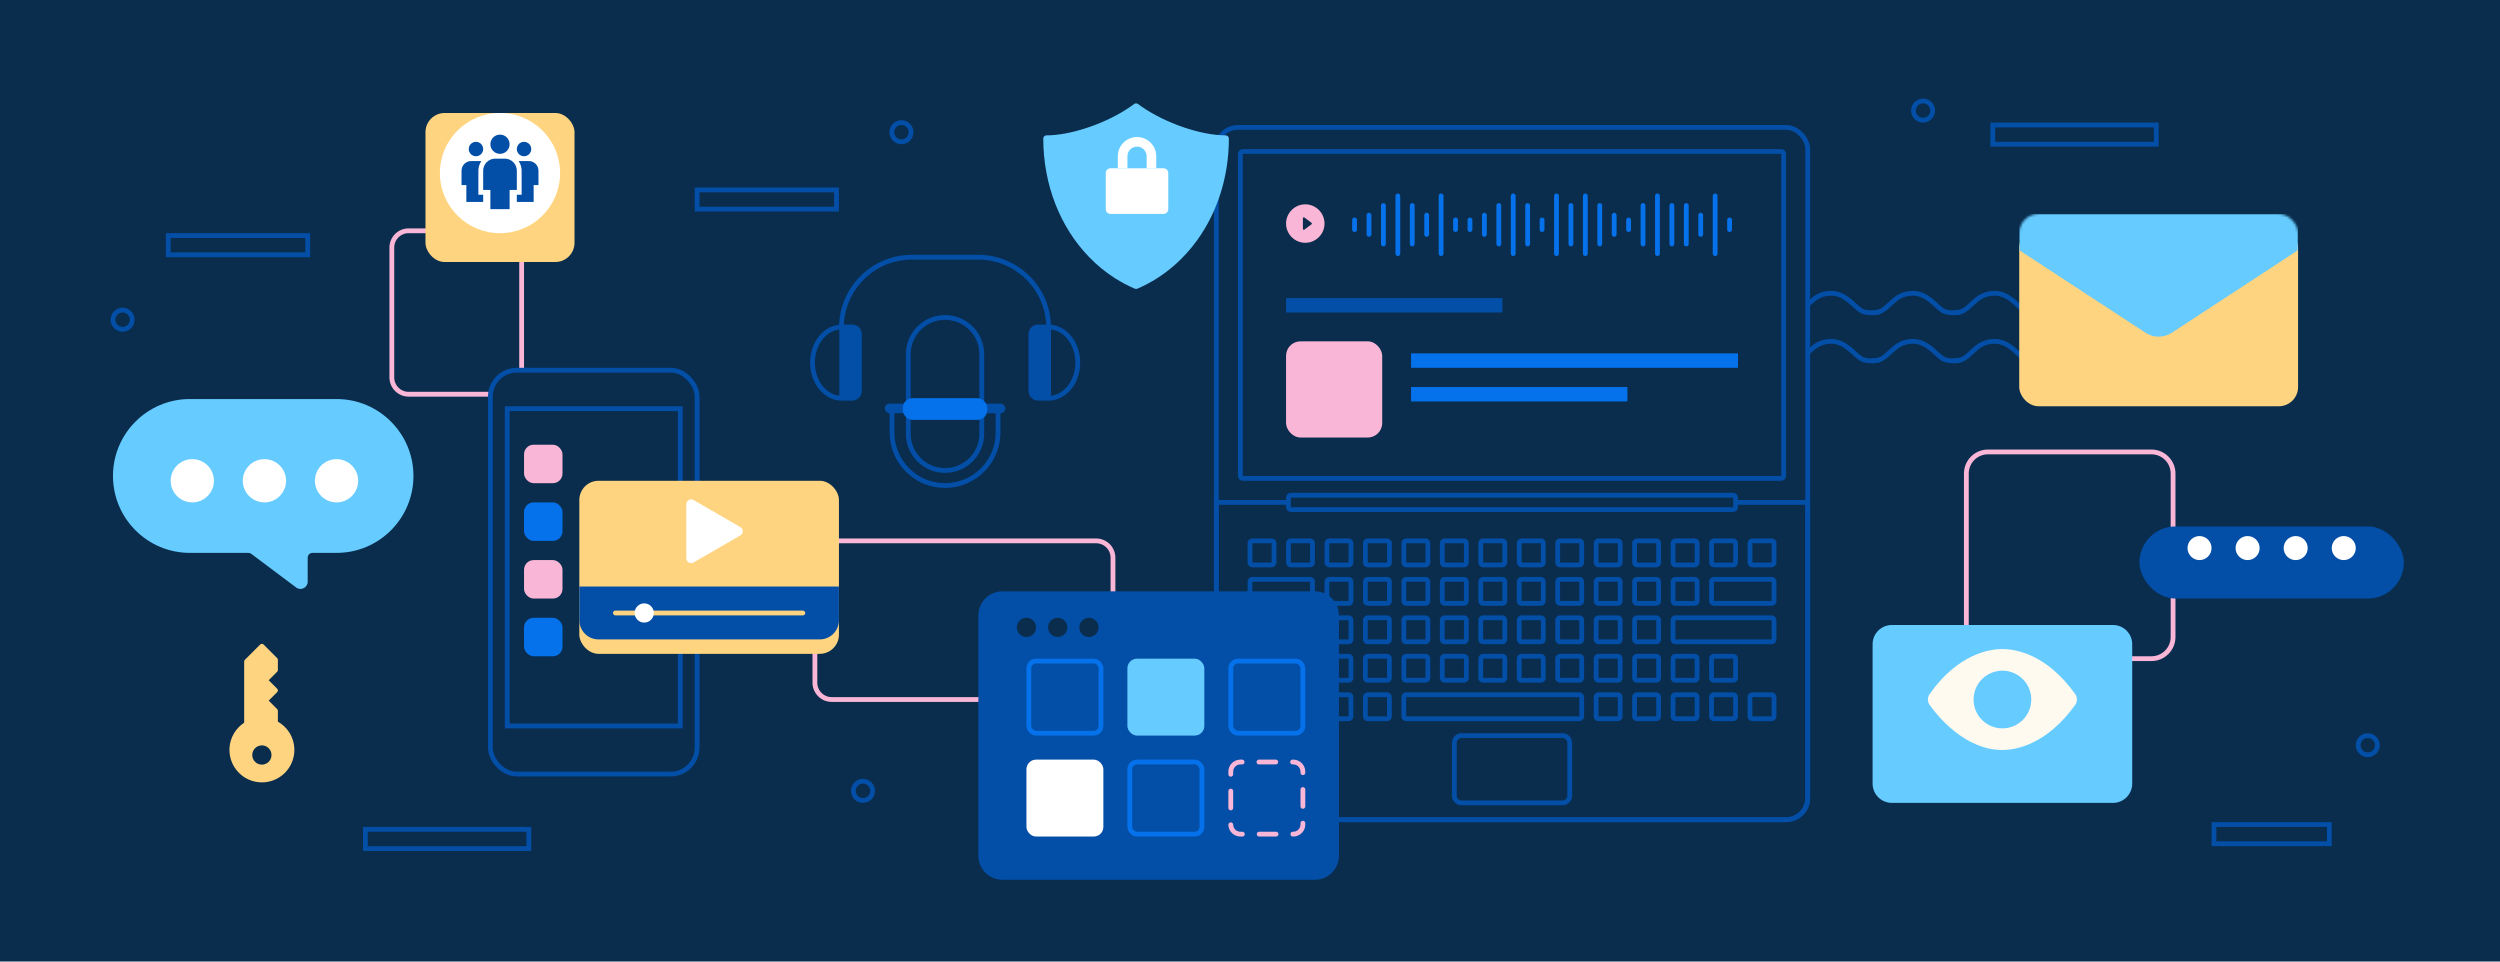 <svg fill="none" height="400" viewBox="0 0 1040 400" width="1040" xmlns="http://www.w3.org/2000/svg" xmlns:xlink="http://www.w3.org/1999/xlink"><filter id="a" color-interpolation-filters="sRGB" filterUnits="userSpaceOnUse" height="68" width="62" x="177" y="41"><feFlood flood-opacity="0" result="BackgroundImageFix"/><feColorMatrix in="SourceAlpha" result="hardAlpha" type="matrix" values="0 0 0 0 0 0 0 0 0 0 0 0 0 0 0 0 0 0 127 0"/><feOffset dy="6"/><feColorMatrix type="matrix" values="0 0 0 0 0 0 0 0 0 0 0 0 0 0 0 0 0 0 0.34 0"/><feBlend in2="BackgroundImageFix" mode="multiply" result="effect1_dropShadow"/><feBlend in="SourceGraphic" in2="effect1_dropShadow" mode="normal" result="shape"/></filter><filter id="b" color-interpolation-filters="sRGB" filterUnits="userSpaceOnUse" height="78" width="108" x="241" y="194"><feFlood flood-opacity="0" result="BackgroundImageFix"/><feColorMatrix in="SourceAlpha" result="hardAlpha" type="matrix" values="0 0 0 0 0 0 0 0 0 0 0 0 0 0 0 0 0 0 127 0"/><feOffset dy="6"/><feColorMatrix type="matrix" values="0 0 0 0 0 0 0 0 0 0 0 0 0 0 0 0 0 0 0.34 0"/><feBlend in2="BackgroundImageFix" mode="multiply" result="effect1_dropShadow"/><feBlend in="SourceGraphic" in2="effect1_dropShadow" mode="normal" result="shape"/></filter><filter id="c" color-interpolation-filters="sRGB" filterUnits="userSpaceOnUse" height="80" width="116" x="840" y="89"><feFlood flood-opacity="0" result="BackgroundImageFix"/><feColorMatrix in="SourceAlpha" result="hardAlpha" type="matrix" values="0 0 0 0 0 0 0 0 0 0 0 0 0 0 0 0 0 0 127 0"/><feOffset dy="6"/><feColorMatrix type="matrix" values="0 0 0 0 0 0 0 0 0 0 0 0 0 0 0 0 0 0 0.34 0"/><feBlend in2="BackgroundImageFix" mode="multiply" result="effect1_dropShadow"/><feBlend in="SourceGraphic" in2="effect1_dropShadow" mode="normal" result="shape"/></filter><filter id="d" color-interpolation-filters="sRGB" filterUnits="userSpaceOnUse" height="126" width="150" x="407" y="240"><feFlood flood-opacity="0" result="BackgroundImageFix"/><feColorMatrix in="SourceAlpha" result="hardAlpha" type="matrix" values="0 0 0 0 0 0 0 0 0 0 0 0 0 0 0 0 0 0 127 0"/><feOffset dy="6"/><feColorMatrix type="matrix" values="0 0 0 0 0 0 0 0 0 0 0 0 0 0 0 0 0 0 0.34 0"/><feBlend in2="BackgroundImageFix" mode="multiply" result="effect1_dropShadow"/><feBlend in="SourceGraphic" in2="effect1_dropShadow" mode="normal" result="shape"/></filter><filter id="e" color-interpolation-filters="sRGB" filterUnits="userSpaceOnUse" height="83.21" width="77.21" x="434" y="37"><feFlood flood-opacity="0" result="BackgroundImageFix"/><feColorMatrix in="SourceAlpha" result="hardAlpha" type="matrix" values="0 0 0 0 0 0 0 0 0 0 0 0 0 0 0 0 0 0 127 0"/><feOffset dy="6"/><feColorMatrix type="matrix" values="0 0 0 0 0 0 0 0 0 0 0 0 0 0 0 0 0 0 0.34 0"/><feBlend in2="BackgroundImageFix" mode="multiply" result="effect1_dropShadow"/><feBlend in="SourceGraphic" in2="effect1_dropShadow" mode="normal" result="shape"/></filter><filter id="f" color-interpolation-filters="sRGB" filterUnits="userSpaceOnUse" height="80" width="108" x="779" y="254"><feFlood flood-opacity="0" result="BackgroundImageFix"/><feColorMatrix in="SourceAlpha" result="hardAlpha" type="matrix" values="0 0 0 0 0 0 0 0 0 0 0 0 0 0 0 0 0 0 127 0"/><feOffset dy="6"/><feColorMatrix type="matrix" values="0 0 0 0 0 0 0 0 0 0 0 0 0 0 0 0 0 0 0.34 0"/><feBlend in2="BackgroundImageFix" mode="multiply" result="effect1_dropShadow"/><feBlend in="SourceGraphic" in2="effect1_dropShadow" mode="normal" result="shape"/></filter><filter id="g" color-interpolation-filters="sRGB" filterUnits="userSpaceOnUse" height="36" width="110" x="890" y="213"><feFlood flood-opacity="0" result="BackgroundImageFix"/><feColorMatrix in="SourceAlpha" result="hardAlpha" type="matrix" values="0 0 0 0 0 0 0 0 0 0 0 0 0 0 0 0 0 0 127 0"/><feOffset dy="6"/><feColorMatrix type="matrix" values="0 0 0 0 0 0 0 0 0 0 0 0 0 0 0 0 0 0 0.34 0"/><feBlend in2="BackgroundImageFix" mode="multiply" result="effect1_dropShadow"/><feBlend in="SourceGraphic" in2="effect1_dropShadow" mode="normal" result="shape"/></filter><mask id="h" height="74" maskUnits="userSpaceOnUse" width="116" x="840" y="89"><rect fill="#f17ba5" height="74" rx="8" width="116" x="840" y="89"/></mask><path d="m0 0h1040v400h-1040z" fill="#0a2d4d"/><path d="m339 232c0-3.866 3.134-7 7-7h110c3.866 0 7 3.134 7 7v52c0 3.866-3.134 7-7 7h-110c-3.866 0-7-3.134-7-7z" stroke="#fab6d7" stroke-width="2"/><path d="m163 103c0-3.866 3.134-7 7-7h40c3.866 0 7 3.134 7 7v54c0 3.866-3.134 7-7 7h-40c-3.866 0-7-3.134-7-7z" stroke="#fab6d7" stroke-width="2"/><path d="m818 197c0-4.971 4.029-9 9-9h68c4.971 0 9 4.029 9 9v68c0 4.971-4.029 9-9 9h-68c-4.971 0-9-4.029-9-9z" stroke="#fab6d7" stroke-width="2"/><path d="m-1 1h58v8h-58z" stroke="#034ea6" stroke-width="2" transform="matrix(-1 0 0 1 127 97)"/><path d="m-1 1h58v8h-58z" stroke="#034ea6" stroke-width="2" transform="matrix(-1 0 0 1 347 78)"/><path d="m-1 1h68v8h-68z" stroke="#034ea6" stroke-width="2" transform="matrix(-1 0 0 1 219 344)"/><path d="m-1 1h48v8h-48z" stroke="#034ea6" stroke-width="2" transform="matrix(-1 0 0 1 968 342)"/><path d="m-1 1h68v8h-68z" stroke="#034ea6" stroke-width="2" transform="matrix(-1 0 0 1 896 51)"/><circle r="4" stroke="#034ea6" stroke-width="2" transform="matrix(-1 0 0 1 51 133)"/><circle r="4" stroke="#034ea6" stroke-width="2" transform="matrix(-1 0 0 1 375 55)"/><circle r="4" stroke="#034ea6" stroke-width="2" transform="matrix(-1 0 0 1 359 329)"/><circle r="4" stroke="#034ea6" stroke-width="2" transform="matrix(-1 0 0 1 985 310)"/><circle r="4" stroke="#034ea6" stroke-width="2" transform="matrix(-1 0 0 1 800 46)"/><path d="m883.38 129.82s-4.4.98-7.17-.65-6.35-7.17-12.38-7.17c-8.96 0-9.94 8.4-16.78 8.11" stroke="#034ea6" stroke-linecap="round" stroke-linejoin="round" stroke-miterlimit="10" stroke-width="2"/><path d="m883.38 149.82s-4.4.98-7.17-.65-6.35-7.17-12.38-7.17c-8.96 0-9.94 8.4-16.78 8.11" stroke="#034ea6" stroke-linecap="round" stroke-linejoin="round" stroke-miterlimit="10" stroke-width="2"/><path d="m849.33 129.82s-4.4.98-7.17-.65-6.35-7.17-12.38-7.17c-8.96 0-9.94 8.4-16.78 8.11" stroke="#034ea6" stroke-linecap="round" stroke-linejoin="round" stroke-miterlimit="10" stroke-width="2"/><path d="m849.33 149.82s-4.4.98-7.17-.65-6.35-7.17-12.38-7.17c-8.96 0-9.94 8.4-16.78 8.11" stroke="#034ea6" stroke-linecap="round" stroke-linejoin="round" stroke-miterlimit="10" stroke-width="2"/><path d="m815.33 129.82s-4.4.98-7.17-.65-6.35-7.17-12.38-7.17c-8.96 0-9.94 8.4-16.78 8.11" stroke="#034ea6" stroke-linecap="round" stroke-linejoin="round" stroke-miterlimit="10" stroke-width="2"/><path d="m815.33 149.82s-4.4.98-7.17-.65-6.35-7.17-12.38-7.17c-8.96 0-9.94 8.4-16.78 8.11" stroke="#034ea6" stroke-linecap="round" stroke-linejoin="round" stroke-miterlimit="10" stroke-width="2"/><path d="m781.33 129.82s-4.4.98-7.17-.65-6.35-7.17-12.38-7.17c-8.96 0-9.94 8.4-16.78 8.11" stroke="#034ea6" stroke-linecap="round" stroke-linejoin="round" stroke-miterlimit="10" stroke-width="2"/><path d="m781.33 149.82s-4.4.98-7.17-.65-6.35-7.17-12.38-7.17c-8.96 0-9.94 8.4-16.78 8.11" stroke="#034ea6" stroke-linecap="round" stroke-linejoin="round" stroke-miterlimit="10" stroke-width="2"/><rect fill="#0a2d4d" height="288" rx="9" stroke="#034ea6" stroke-width="2" width="246" x="506" y="53"/><path d="m506 209h246v123c0 4.971-4.029 9-9 9h-228c-4.971 0-9-4.029-9-9z" stroke="#034ea6" stroke-width="2"/><path d="m516 64c0-.552.448-1 1-1h224c.552 0 1 .448 1 1v134c0 .552-.448 1-1 1h-224c-.552 0-1-.448-1-1z" stroke="#034ea6" stroke-width="2"/><rect fill="#0a2d4d" height="6" rx="1" stroke="#034ea6" stroke-width="2" width="186" x="536" y="206"/><path clip-rule="evenodd" d="m521 226h8v8h-8zm-2 0c0-1.105.895-2 2-2h8c1.105 0 2 .895 2 2v8c0 1.105-.895 2-2 2h-8c-1.105 0-2-.895-2-2zm18 0h8v8h-8zm-2 0c0-1.105.895-2 2-2h8c1.105 0 2 .895 2 2v8c0 1.105-.895 2-2 2h-8c-1.105 0-2-.895-2-2zm26 0h-8v8h8zm-8-2c-1.105 0-2 .895-2 2v8c0 1.105.895 2 2 2h8c1.105 0 2-.895 2-2v-8c0-1.105-.895-2-2-2zm16 2h8v8h-8zm-2 0c0-1.105.895-2 2-2h8c1.105 0 2 .895 2 2v8c0 1.105-.895 2-2 2h-8c-1.105 0-2-.895-2-2zm26 0h-8v8h8zm-8-2c-1.105 0-2 .895-2 2v8c0 1.105.895 2 2 2h8c1.105 0 2-.895 2-2v-8c0-1.105-.895-2-2-2zm16 2h8v8h-8zm-2 0c0-1.105.895-2 2-2h8c1.105 0 2 .895 2 2v8c0 1.105-.895 2-2 2h-8c-1.105 0-2-.895-2-2zm26 0h-8v8h8zm-8-2c-1.105 0-2 .895-2 2v8c0 1.105.895 2 2 2h8c1.105 0 2-.895 2-2v-8c0-1.105-.895-2-2-2zm16 2h8v8h-8zm-2 0c0-1.105.895-2 2-2h8c1.105 0 2 .895 2 2v8c0 1.105-.895 2-2 2h-8c-1.105 0-2-.895-2-2zm26 0h-8v8h8zm-8-2c-1.105 0-2 .895-2 2v8c0 1.105.895 2 2 2h8c1.105 0 2-.895 2-2v-8c0-1.105-.895-2-2-2zm16 2h8v8h-8zm-2 0c0-1.105.895-2 2-2h8c1.105 0 2 .895 2 2v8c0 1.105-.895 2-2 2h-8c-1.105 0-2-.895-2-2zm26 0h-8v8h8zm-8-2c-1.105 0-2 .895-2 2v8c0 1.105.895 2 2 2h8c1.105 0 2-.895 2-2v-8c0-1.105-.895-2-2-2zm16 2h8v8h-8zm-2 0c0-1.105.895-2 2-2h8c1.105 0 2 .895 2 2v8c0 1.105-.895 2-2 2h-8c-1.105 0-2-.895-2-2zm26 0h-8v8h8zm-8-2c-1.105 0-2 .895-2 2v8c0 1.105.895 2 2 2h8c1.105 0 2-.895 2-2v-8c0-1.105-.895-2-2-2zm16 2h8v8h-8zm-2 0c0-1.105.895-2 2-2h8c1.105 0 2 .895 2 2v8c0 1.105-.895 2-2 2h-8c-1.105 0-2-.895-2-2zm-206 16h24v8h-24zm-2 0c0-1.105.895-2 2-2h24c1.105 0 2 .895 2 2v8c0 1.105-.895 2-2 2h-24c-1.105 0-2-.895-2-2zm34 0h8v8h-8zm-2 0c0-1.105.895-2 2-2h8c1.105 0 2 .895 2 2v8c0 1.105-.895 2-2 2h-8c-1.105 0-2-.895-2-2zm26 0h-8v8h8zm-8-2c-1.105 0-2 .895-2 2v8c0 1.105.895 2 2 2h8c1.105 0 2-.895 2-2v-8c0-1.105-.895-2-2-2zm16 2h8v8h-8zm-2 0c0-1.105.895-2 2-2h8c1.105 0 2 .895 2 2v8c0 1.105-.895 2-2 2h-8c-1.105 0-2-.895-2-2zm26 0h-8v8h8zm-8-2c-1.105 0-2 .895-2 2v8c0 1.105.895 2 2 2h8c1.105 0 2-.895 2-2v-8c0-1.105-.895-2-2-2zm16 2h8v8h-8zm-2 0c0-1.105.895-2 2-2h8c1.105 0 2 .895 2 2v8c0 1.105-.895 2-2 2h-8c-1.105 0-2-.895-2-2zm26 0h-8v8h8zm-8-2c-1.105 0-2 .895-2 2v8c0 1.105.895 2 2 2h8c1.105 0 2-.895 2-2v-8c0-1.105-.895-2-2-2zm16 2h8v8h-8zm-2 0c0-1.105.895-2 2-2h8c1.105 0 2 .895 2 2v8c0 1.105-.895 2-2 2h-8c-1.105 0-2-.895-2-2zm26 0h-8v8h8zm-8-2c-1.105 0-2 .895-2 2v8c0 1.105.895 2 2 2h8c1.105 0 2-.895 2-2v-8c0-1.105-.895-2-2-2zm16 2h8v8h-8zm-2 0c0-1.105.895-2 2-2h8c1.105 0 2 .895 2 2v8c0 1.105-.895 2-2 2h-8c-1.105 0-2-.895-2-2zm26 0h-8v8h8zm-8-2c-1.105 0-2 .895-2 2v8c0 1.105.895 2 2 2h8c1.105 0 2-.895 2-2v-8c0-1.105-.895-2-2-2zm16 2h24v8h-24zm-2 0c0-1.105.895-2 2-2h24c1.105 0 2 .895 2 2v8c0 1.105-.895 2-2 2h-24c-1.105 0-2-.895-2-2zm-150 16h-40v8h40zm-40-2c-1.105 0-2 .895-2 2v8c0 1.105.895 2 2 2h40c1.105 0 2-.895 2-2v-8c0-1.105-.895-2-2-2zm56 2h-8v8h8zm-8-2c-1.105 0-2 .895-2 2v8c0 1.105.895 2 2 2h8c1.105 0 2-.895 2-2v-8c0-1.105-.895-2-2-2zm16 2h8v8h-8zm-2 0c0-1.105.895-2 2-2h8c1.105 0 2 .895 2 2v8c0 1.105-.895 2-2 2h-8c-1.105 0-2-.895-2-2zm26 0h-8v8h8zm-8-2c-1.105 0-2 .895-2 2v8c0 1.105.895 2 2 2h8c1.105 0 2-.895 2-2v-8c0-1.105-.895-2-2-2zm16 2h8v8h-8zm-2 0c0-1.105.895-2 2-2h8c1.105 0 2 .895 2 2v8c0 1.105-.895 2-2 2h-8c-1.105 0-2-.895-2-2zm26 0h-8v8h8zm-8-2c-1.105 0-2 .895-2 2v8c0 1.105.895 2 2 2h8c1.105 0 2-.895 2-2v-8c0-1.105-.895-2-2-2zm16 2h8v8h-8zm-2 0c0-1.105.895-2 2-2h8c1.105 0 2 .895 2 2v8c0 1.105-.895 2-2 2h-8c-1.105 0-2-.895-2-2zm26 0h-8v8h8zm-8-2c-1.105 0-2 .895-2 2v8c0 1.105.895 2 2 2h8c1.105 0 2-.895 2-2v-8c0-1.105-.895-2-2-2zm16 2h8v8h-8zm-2 0c0-1.105.895-2 2-2h8c1.105 0 2 .895 2 2v8c0 1.105-.895 2-2 2h-8c-1.105 0-2-.895-2-2zm58 0h-40v8h40zm-40-2c-1.105 0-2 .895-2 2v8c0 1.105.895 2 2 2h40c1.105 0 2-.895 2-2v-8c0-1.105-.895-2-2-2zm-168 18h-8v8h8zm-8-2c-1.105 0-2 .895-2 2v8c0 1.105.895 2 2 2h8c1.105 0 2-.895 2-2v-8c0-1.105-.895-2-2-2zm24 2h-8v8h8zm-8-2c-1.105 0-2 .895-2 2v8c0 1.105.895 2 2 2h8c1.105 0 2-.895 2-2v-8c0-1.105-.895-2-2-2zm16 2h8v8h-8zm-2 0c0-1.105.895-2 2-2h8c1.105 0 2 .895 2 2v8c0 1.105-.895 2-2 2h-8c-1.105 0-2-.895-2-2zm26 0h-8v8h8zm-8-2c-1.105 0-2 .895-2 2v8c0 1.105.895 2 2 2h8c1.105 0 2-.895 2-2v-8c0-1.105-.895-2-2-2zm16 2h8v8h-8zm-2 0c0-1.105.895-2 2-2h8c1.105 0 2 .895 2 2v8c0 1.105-.895 2-2 2h-8c-1.105 0-2-.895-2-2zm26 0h-8v8h8zm-8-2c-1.105 0-2 .895-2 2v8c0 1.105.895 2 2 2h8c1.105 0 2-.895 2-2v-8c0-1.105-.895-2-2-2zm16 2h8v8h-8zm-2 0c0-1.105.895-2 2-2h8c1.105 0 2 .895 2 2v8c0 1.105-.895 2-2 2h-8c-1.105 0-2-.895-2-2zm26 0h-8v8h8zm-8-2c-1.105 0-2 .895-2 2v8c0 1.105.895 2 2 2h8c1.105 0 2-.895 2-2v-8c0-1.105-.895-2-2-2zm16 2h8v8h-8zm-2 0c0-1.105.895-2 2-2h8c1.105 0 2 .895 2 2v8c0 1.105-.895 2-2 2h-8c-1.105 0-2-.895-2-2zm26 0h-8v8h8zm-8-2c-1.105 0-2 .895-2 2v8c0 1.105.895 2 2 2h8c1.105 0 2-.895 2-2v-8c0-1.105-.895-2-2-2zm16 2h8v8h-8zm-2 0c0-1.105.895-2 2-2h8c1.105 0 2 .895 2 2v8c0 1.105-.895 2-2 2h-8c-1.105 0-2-.895-2-2zm26 0h-8v8h8zm-8-2c-1.105 0-2 .895-2 2v8c0 1.105.895 2 2 2h8c1.105 0 2-.895 2-2v-8c0-1.105-.895-2-2-2zm16 2h8v8h-8zm-2 0c0-1.105.895-2 2-2h8c1.105 0 2 .895 2 2v8c0 1.105-.895 2-2 2h-8c-1.105 0-2-.895-2-2zm-182 16h-8v8h8zm-8-2c-1.105 0-2 .895-2 2v8c0 1.105.895 2 2 2h8c1.105 0 2-.895 2-2v-8c0-1.105-.895-2-2-2zm24 2h-8v8h8zm-8-2c-1.105 0-2 .895-2 2v8c0 1.105.895 2 2 2h8c1.105 0 2-.895 2-2v-8c0-1.105-.895-2-2-2zm16 2h8v8h-8zm-2 0c0-1.105.895-2 2-2h8c1.105 0 2 .895 2 2v8c0 1.105-.895 2-2 2h-8c-1.105 0-2-.895-2-2zm26 0h-8v8h8zm-8-2c-1.105 0-2 .895-2 2v8c0 1.105.895 2 2 2h8c1.105 0 2-.895 2-2v-8c0-1.105-.895-2-2-2zm16 2h72v8h-72zm-2 0c0-1.105.895-2 2-2h72c1.105 0 2 .895 2 2v8c0 1.105-.895 2-2 2h-72c-1.105 0-2-.895-2-2zm90 0h-8v8h8zm-8-2c-1.105 0-2 .895-2 2v8c0 1.105.895 2 2 2h8c1.105 0 2-.895 2-2v-8c0-1.105-.895-2-2-2zm16 2h8v8h-8zm-2 0c0-1.105.895-2 2-2h8c1.105 0 2 .895 2 2v8c0 1.105-.895 2-2 2h-8c-1.105 0-2-.895-2-2zm26 0h-8v8h8zm-8-2c-1.105 0-2 .895-2 2v8c0 1.105.895 2 2 2h8c1.105 0 2-.895 2-2v-8c0-1.105-.895-2-2-2zm16 2h8v8h-8zm-2 0c0-1.105.895-2 2-2h8c1.105 0 2 .895 2 2v8c0 1.105-.895 2-2 2h-8c-1.105 0-2-.895-2-2zm26 0h-8v8h8zm-8-2c-1.105 0-2 .895-2 2v8c0 1.105.895 2 2 2h8c1.105 0 2-.895 2-2v-8c0-1.105-.895-2-2-2z" fill="#034ea6" fill-rule="evenodd"/><path d="m605 309c0-1.657 1.343-3 3-3h42c1.657 0 3 1.343 3 3v22c0 1.657-1.343 3-3 3h-42c-1.657 0-3-1.343-3-3z" stroke="#034ea6" stroke-width="2"/><rect fill="#fab6d7" height="40" rx="6" width="40" x="535" y="142"/><path clip-rule="evenodd" d="m723 147h-136v6h136zm-46 14h-90v6h90z" fill="#0572ec" fill-rule="evenodd"/><path d="m535 124h90v6h-90z" fill="#034ea6"/><path d="m543 85c-4.4 0-8 3.6-8 8s3.6 8 8 8 8-3.6 8-8-3.6-8-8-8zm-.36 10.52c-.264.198-.64.01-.64-.32v-4.4c0-.33.376-.518.64-.32l2.933 2.2c.214.16.214.48 0 .64z" fill="#fab6d7"/><g stroke-width="2"><path d="m569.5 89.5v8" stroke="#0572ec" stroke-linecap="round" stroke-linejoin="round" stroke-miterlimit="10"/><path d="m581.5 81.5v24" stroke="#0572ec" stroke-linecap="round" stroke-linejoin="round" stroke-miterlimit="10"/><path d="m599.5 81.5v24" stroke="#0572ec" stroke-linecap="round" stroke-linejoin="round" stroke-miterlimit="10"/><path d="m575.5 85.5v16" stroke="#0572ec" stroke-linecap="round" stroke-linejoin="round" stroke-miterlimit="10"/><path d="m587.5 85.5v16" stroke="#0572ec" stroke-linecap="round" stroke-linejoin="round" stroke-miterlimit="10"/><path d="m563.5 91.5v4" stroke="#0572ec" stroke-linecap="round" stroke-linejoin="round" stroke-miterlimit="10"/><path d="m605.5 91.5v4" stroke="#0572ec" stroke-linecap="round" stroke-linejoin="round" stroke-miterlimit="10"/><path d="m641.5 91.5v4" stroke="#0572ec" stroke-linecap="round" stroke-linejoin="round" stroke-miterlimit="10"/><path d="m677.5 91.5v4" stroke="#0572ec" stroke-linecap="round" stroke-linejoin="round" stroke-miterlimit="10"/><path d="m593.5 89.5v8" stroke="#0572ec" stroke-linecap="round" stroke-linejoin="round" stroke-miterlimit="10"/><path d="m701.5 85.5v16" stroke="#0572ec" stroke-linecap="round" stroke-linejoin="round" stroke-miterlimit="10"/><path d="m719.5 91.5v4" stroke="#0572ec" stroke-linecap="round" stroke-linejoin="round" stroke-miterlimit="10"/><path d="m707.5 89.5v8" stroke="#0572ec" stroke-linecap="round" stroke-linejoin="round" stroke-miterlimit="10"/><path d="m659.5 81.5v24" stroke="#0572ec" stroke-linecap="round" stroke-linejoin="round" stroke-miterlimit="10"/><path d="m665.5 85.5v16" stroke="#0572ec" stroke-linecap="round" stroke-linejoin="round" stroke-miterlimit="10"/><path d="m671.5 89.5v8" stroke="#0572ec" stroke-linecap="round" stroke-linejoin="round" stroke-miterlimit="10"/><path d="m617.5 89.5v8" stroke="#0572ec" stroke-linecap="round" stroke-linejoin="round" stroke-miterlimit="10"/><path d="m629.5 81.5v24" stroke="#0572ec" stroke-linecap="round" stroke-linejoin="round" stroke-miterlimit="10"/><path d="m647.5 81.5v24" stroke="#0572ec" stroke-linecap="round" stroke-linejoin="round" stroke-miterlimit="10"/><path d="m623.5 85.5v16" stroke="#0572ec" stroke-linecap="round" stroke-linejoin="round" stroke-miterlimit="10"/><path d="m635.5 85.5v16" stroke="#0572ec" stroke-linecap="round" stroke-linejoin="round" stroke-miterlimit="10"/><path d="m689.5 81.5v24" stroke="#0572ec" stroke-linecap="round" stroke-linejoin="round" stroke-miterlimit="10"/><path d="m713.5 81.5v24" stroke="#0572ec" stroke-linecap="round" stroke-linejoin="round" stroke-miterlimit="10"/><path d="m683.5 85.5v16" stroke="#0572ec" stroke-linecap="round" stroke-linejoin="round" stroke-miterlimit="10"/><path d="m695.5 85.5v16" stroke="#0572ec" stroke-linecap="round" stroke-linejoin="round" stroke-miterlimit="10"/><path d="m653.5 85.5v16" stroke="#0572ec" stroke-linecap="round" stroke-linejoin="round" stroke-miterlimit="10"/><path d="m611.5 91.5v4" stroke="#0572ec" stroke-linecap="round" stroke-linejoin="round" stroke-miterlimit="10"/><path d="m436.24 136.322c0-16.194-13.128-29.322-29.321-29.322h-27.568c-16.194 0-29.322 13.128-29.322 29.322" stroke="#034ea6" stroke-linecap="round" stroke-linejoin="round"/><path d="m350.155 165.667c-6.713 0-12.155-6.632-12.155-14.814s5.442-14.814 12.155-14.814z" stroke="#034ea6" stroke-linecap="round" stroke-linejoin="round" stroke-miterlimit="10"/></g><path d="m350.155 135h4.346c2.209 0 4 1.791 4 4v23.656c0 2.209-1.791 4-4 4h-4.346z" fill="#034ea6"/><path d="m436.204 135h-4.346c-2.209 0-4 1.791-4 4v23.656c0 2.209 1.791 4 4 4h4.346z" fill="#034ea6"/><path d="m436.205 165.668c6.713 0 12.155-6.632 12.155-14.814s-5.442-14.814-12.155-14.814z" stroke="#034ea6" stroke-linecap="round" stroke-linejoin="round" stroke-miterlimit="10" stroke-width="2"/><path d="m371.081 169.152v10.777c0 12.18 9.874 22.054 22.054 22.054 12.18 0 22.054-9.874 22.054-22.054v-10.777" stroke="#034ea6" stroke-linecap="round" stroke-linejoin="round" stroke-width="2"/><path d="m377.845 147.349c0-8.445 6.846-15.29 15.29-15.29s15.29 6.845 15.29 15.29v33.081c0 8.444-6.846 15.29-15.29 15.29s-15.29-6.846-15.29-15.29z" stroke="#034ea6" stroke-width="2"/><rect fill="#034ea6" height="4.01" rx="2.005" width="50.123" x="368.074" y="167.899"/><rect fill="#0572ec" height="9.022" rx="4" width="35.086" x="375.592" y="165.644"/><g filter="url(#a)"><rect fill="#ffd480" height="62" rx="8" width="62" x="177" y="41"/></g><circle cx="208" cy="72" fill="#fff" r="25"/><path d="m198 65c1.657 0 3-1.343 3-3s-1.343-3-3-3-3 1.343-3 3 1.343 3 3 3z" fill="#034ea6"/><path d="m199 81v-10c0-1.479.464-2.85 1.25-3.982-.083-.005-.166-.018-.25-.018h-4c-2.206 0-4 1.794-4 4v6h2v7h7v-3z" fill="#034ea6"/><path d="m218 65c1.657 0 3-1.343 3-3s-1.343-3-3-3-3 1.343-3 3 1.343 3 3 3z" fill="#034ea6"/><path d="m217 81v-10c0-1.479-.464-2.85-1.25-3.982.083-.005.166-.018.25-.018h4c2.206 0 4 1.794 4 4v6h-2v7h-7v-3z" fill="#034ea6"/><path d="m210 66h-4c-2.757 0-5 2.243-5 5v8h3v8h8v-8h3v-8c0-2.757-2.243-5-5-5z" fill="#034ea6"/><path d="m208 64c2.209 0 4-1.791 4-4s-1.791-4-4-4-4 1.791-4 4 1.791 4 4 4z" fill="#034ea6"/><rect fill="#0a2d4d" height="168" rx="11" stroke="#034ea6" stroke-width="2" width="86" x="204" y="154"/><path d="m211 170h72v132h-72z" stroke="#034ea6" stroke-width="2"/><rect fill="#fab6d7" height="16" rx="4" width="16" x="218" y="185"/><rect fill="#0572ec" height="16" rx="4" width="16" x="218" y="209"/><rect fill="#fab6d7" height="16" rx="4" width="16" x="218" y="233"/><rect fill="#0572ec" height="16" rx="4" width="16" x="218" y="257"/><g filter="url(#b)"><rect fill="#ffd480" height="72" rx="8" width="108" x="241" y="194"/></g><path d="m241 244h108v14c0 4.418-3.582 8-8 8h-92c-4.418 0-8-3.582-8-8z" fill="#034ea6"/><path d="m308 222.732c1.333-.77 1.333-2.694 0-3.464l-19.5-11.258c-1.333-.77-3 .192-3 1.732v22.516c0 1.54 1.667 2.502 3 1.732z" fill="#fff"/><rect fill="#ffd480" height="2" rx="1" width="80" x="255" y="254"/><circle cx="268" cy="255" fill="#fff" r="4"/><path d="m108.234 268.121-6.364 6.364c-.187.188-.293.442-.293.707v25.467c-2.467 1.609-4.341 3.981-5.334 6.754s-1.053 5.795-.169 8.605c.884 2.809 2.663 5.253 5.065 6.958 2.403 1.704 5.296 2.577 8.24 2.483 2.945-.093 5.777-1.147 8.067-3 2.289-1.853 3.91-4.404 4.614-7.264.705-2.86.454-5.872-.712-8.577-1.167-2.705-3.187-4.953-5.751-6.403l-.001-4.518c.001-.264-.104-.518-.291-.706l-3.535-3.535 3.535-3.536c.188-.187.293-.442.293-.707s-.105-.519-.293-.707l-3.535-3.535 3.535-3.536c.188-.188.293-.442.293-.707v-4.243c0-.265-.105-.519-.293-.707l-5.657-5.657c-.187-.187-.442-.293-.707-.293s-.519.106-.707.293zm3.536 48.791c-.56.559-1.273.94-2.048 1.094-.776.155-1.581.076-2.312-.227-.73-.303-1.355-.816-1.795-1.473-.439-.658-.674-1.432-.674-2.223s.235-1.564.674-2.222c.44-.658 1.065-1.17 1.795-1.473.731-.303 1.536-.382 2.312-.228.775.154 1.488.535 2.048 1.095.75.75 1.171 1.767 1.171 2.828s-.421 2.079-1.171 2.829z" fill="#ffd480"/><path d="m47 198c0-17.673 14.327-32 32-32h61c17.673 0 32 14.327 32 32s-14.327 32-32 32h-10c-1.105 0-2 .895-2 2v10c0 2.472-2.822 3.883-4.8 2.4l-18.667-14c-.346-.26-.767-.4-1.2-.4h-24.333c-17.673 0-32-14.327-32-32z" fill="#66cbff"/><path clip-rule="evenodd" d="m89 200c0 4.971-4.029 9-9 9s-9-4.029-9-9 4.029-9 9-9 9 4.029 9 9zm30 0c0 4.971-4.029 9-9 9s-9-4.029-9-9 4.029-9 9-9 9 4.029 9 9zm21 9c4.971 0 9-4.029 9-9s-4.029-9-9-9-9 4.029-9 9 4.029 9 9 9z" fill="#fff" fill-rule="evenodd"/><g filter="url(#c)"><rect fill="#ffd480" height="74" rx="8" width="116" x="840" y="89"/></g><g mask="url(#h)"><path d="m840 89h116v15.069l-52.527 34.352c-3.325 2.174-7.621 2.174-10.946 0l-52.527-34.352z" fill="#66cbff"/></g><g filter="url(#d)"><path clip-rule="evenodd" d="m417 240c-5.523 0-10 4.477-10 10v100c0 5.523 4.477 10 10 10h130c5.523 0 10-4.477 10-10v-100c0-5.523-4.477-10-10-10zm10 19c2.209 0 4-1.791 4-4s-1.791-4-4-4-4 1.791-4 4 1.791 4 4 4zm13 0c2.209 0 4-1.791 4-4s-1.791-4-4-4-4 1.791-4 4 1.791 4 4 4zm17-4c0 2.209-1.791 4-4 4s-4-1.791-4-4 1.791-4 4-4 4 1.791 4 4z" fill="#034ea6" fill-rule="evenodd"/></g><rect height="30" rx="3" stroke="#0572ec" stroke-width="2" width="30" x="428" y="275"/><rect fill="#66cbff" height="32" rx="4" width="32" x="469" y="274"/><rect height="30" rx="3" stroke="#0572ec" stroke-width="2" width="30" x="512" y="275"/><rect fill="#fff" height="32" rx="4" width="32" x="427" y="316"/><rect height="30" rx="3" stroke="#0572ec" stroke-width="2" width="30" x="470" y="317"/><path d="m512 321c0-2.209 1.791-4 4-4h22c2.209 0 4 1.791 4 4v22c0 2.209-1.791 4-4 4h-22c-2.209 0-4-1.791-4-4z" stroke="#fab6d7" stroke-dasharray="7 7" stroke-linecap="round" stroke-width="2"/><g filter="url(#e)"><path clip-rule="evenodd" d="m474.835 38.3c9.945 6.918 24.676 12.012 35.044 12.012.735 0 1.331.596 1.331 1.331 0 15.909-4.816 30.686-13.21 42.304-2.698 3.734-5.765 7.142-9.161 10.156-4.655 4.13-9.926 7.521-15.709 9.999-.021.009-.043.018-.064.026-.149.055-.305.082-.461.082-.011 0-.022 0-.033 0-.168-.004-.334-.04-.491-.108-2.892-1.239-5.656-2.706-8.278-4.38-3.883-2.478-7.456-5.409-10.678-8.722-12.009-12.352-19.125-30.018-19.125-49.356 0-.677.507-1.237 1.162-1.321.055-.007.112-.011.169-.011 9.518 0 22.714-4.294 32.507-10.35.874-.541 1.721-1.095 2.536-1.662.49-.34.967-.685 1.432-1.034.236-.177.516-.266.796-.267.282-.001.565.088.802.267.465.349.942.693 1.431 1.033zm-2.23 1.682v35.623z" fill="#66cbff" fill-rule="evenodd"/></g><path d="m480 69.5h.5v-.5-4c0-1.989-.79-3.897-2.197-5.303-1.406-1.407-3.314-2.197-5.303-2.197s-3.897.79-5.303 2.197c-1.407 1.407-2.197 3.314-2.197 5.303v4 .5h.5 2 .5v-.5-4c0-1.194.474-2.338 1.318-3.182s1.989-1.318 3.182-1.318 2.338.474 3.182 1.318 1.318 1.988 1.318 3.182v4 .5h.5z" fill="#fff" stroke="#fff"/><path d="m484 70h-22c-.53 0-1.039.211-1.414.586s-.586.884-.586 1.414v15c0 .53.211 1.039.586 1.414s.884.586 1.414.586h22c.53 0 1.039-.211 1.414-.586s.586-.884.586-1.414v-15c0-.53-.211-1.039-.586-1.414s-.884-.586-1.414-.586z" fill="#fff"/><g filter="url(#f)"><path d="m779 262c0-4.418 3.582-8 8-8h92c4.418 0 8 3.582 8 8v58c0 4.418-3.582 8-8 8h-92c-4.418 0-8-3.582-8-8z" fill="#66cbff"/></g><path d="m863.276 288.73c-12.047-16.905-25.184-18.73-30.276-18.73-5.135 0-18.366 1.826-30.288 18.744-.465.66-.714 1.449-.712 2.256.002.808.255 1.595.723 2.253 3.129 4.399 14.551 18.747 30.277 18.747 5.055 0 18.121-1.825 30.264-18.733.475-.661.732-1.453.734-2.267.002-.813-.25-1.607-.722-2.27zm-30.27 14.27c-2.373 0-4.693-.704-6.667-2.022-1.973-1.319-3.511-3.193-4.419-5.386-.909-2.193-1.146-4.605-.683-6.933s1.606-4.466 3.284-6.144c1.678-1.679 3.816-2.821 6.144-3.284s4.741-.226 6.933.682c2.193.909 4.067 2.447 5.386 4.42 1.318 1.974 2.022 4.294 2.022 6.667 0 3.183-1.264 6.235-3.515 8.485-2.25 2.251-5.302 3.515-8.485 3.515z" fill="#fffaef"/><g filter="url(#g)"><rect fill="#034ea6" height="30" rx="15" width="110" x="890" y="213"/></g><path clip-rule="evenodd" d="m915 233c2.761 0 5-2.239 5-5s-2.239-5-5-5-5 2.239-5 5 2.239 5 5 5zm20 0c2.761 0 5-2.239 5-5s-2.239-5-5-5-5 2.239-5 5 2.239 5 5 5zm25-5c0 2.761-2.239 5-5 5s-5-2.239-5-5 2.239-5 5-5 5 2.239 5 5zm15 5c2.761 0 5-2.239 5-5s-2.239-5-5-5-5 2.239-5 5 2.239 5 5 5z" fill="#fff" fill-rule="evenodd"/></svg>